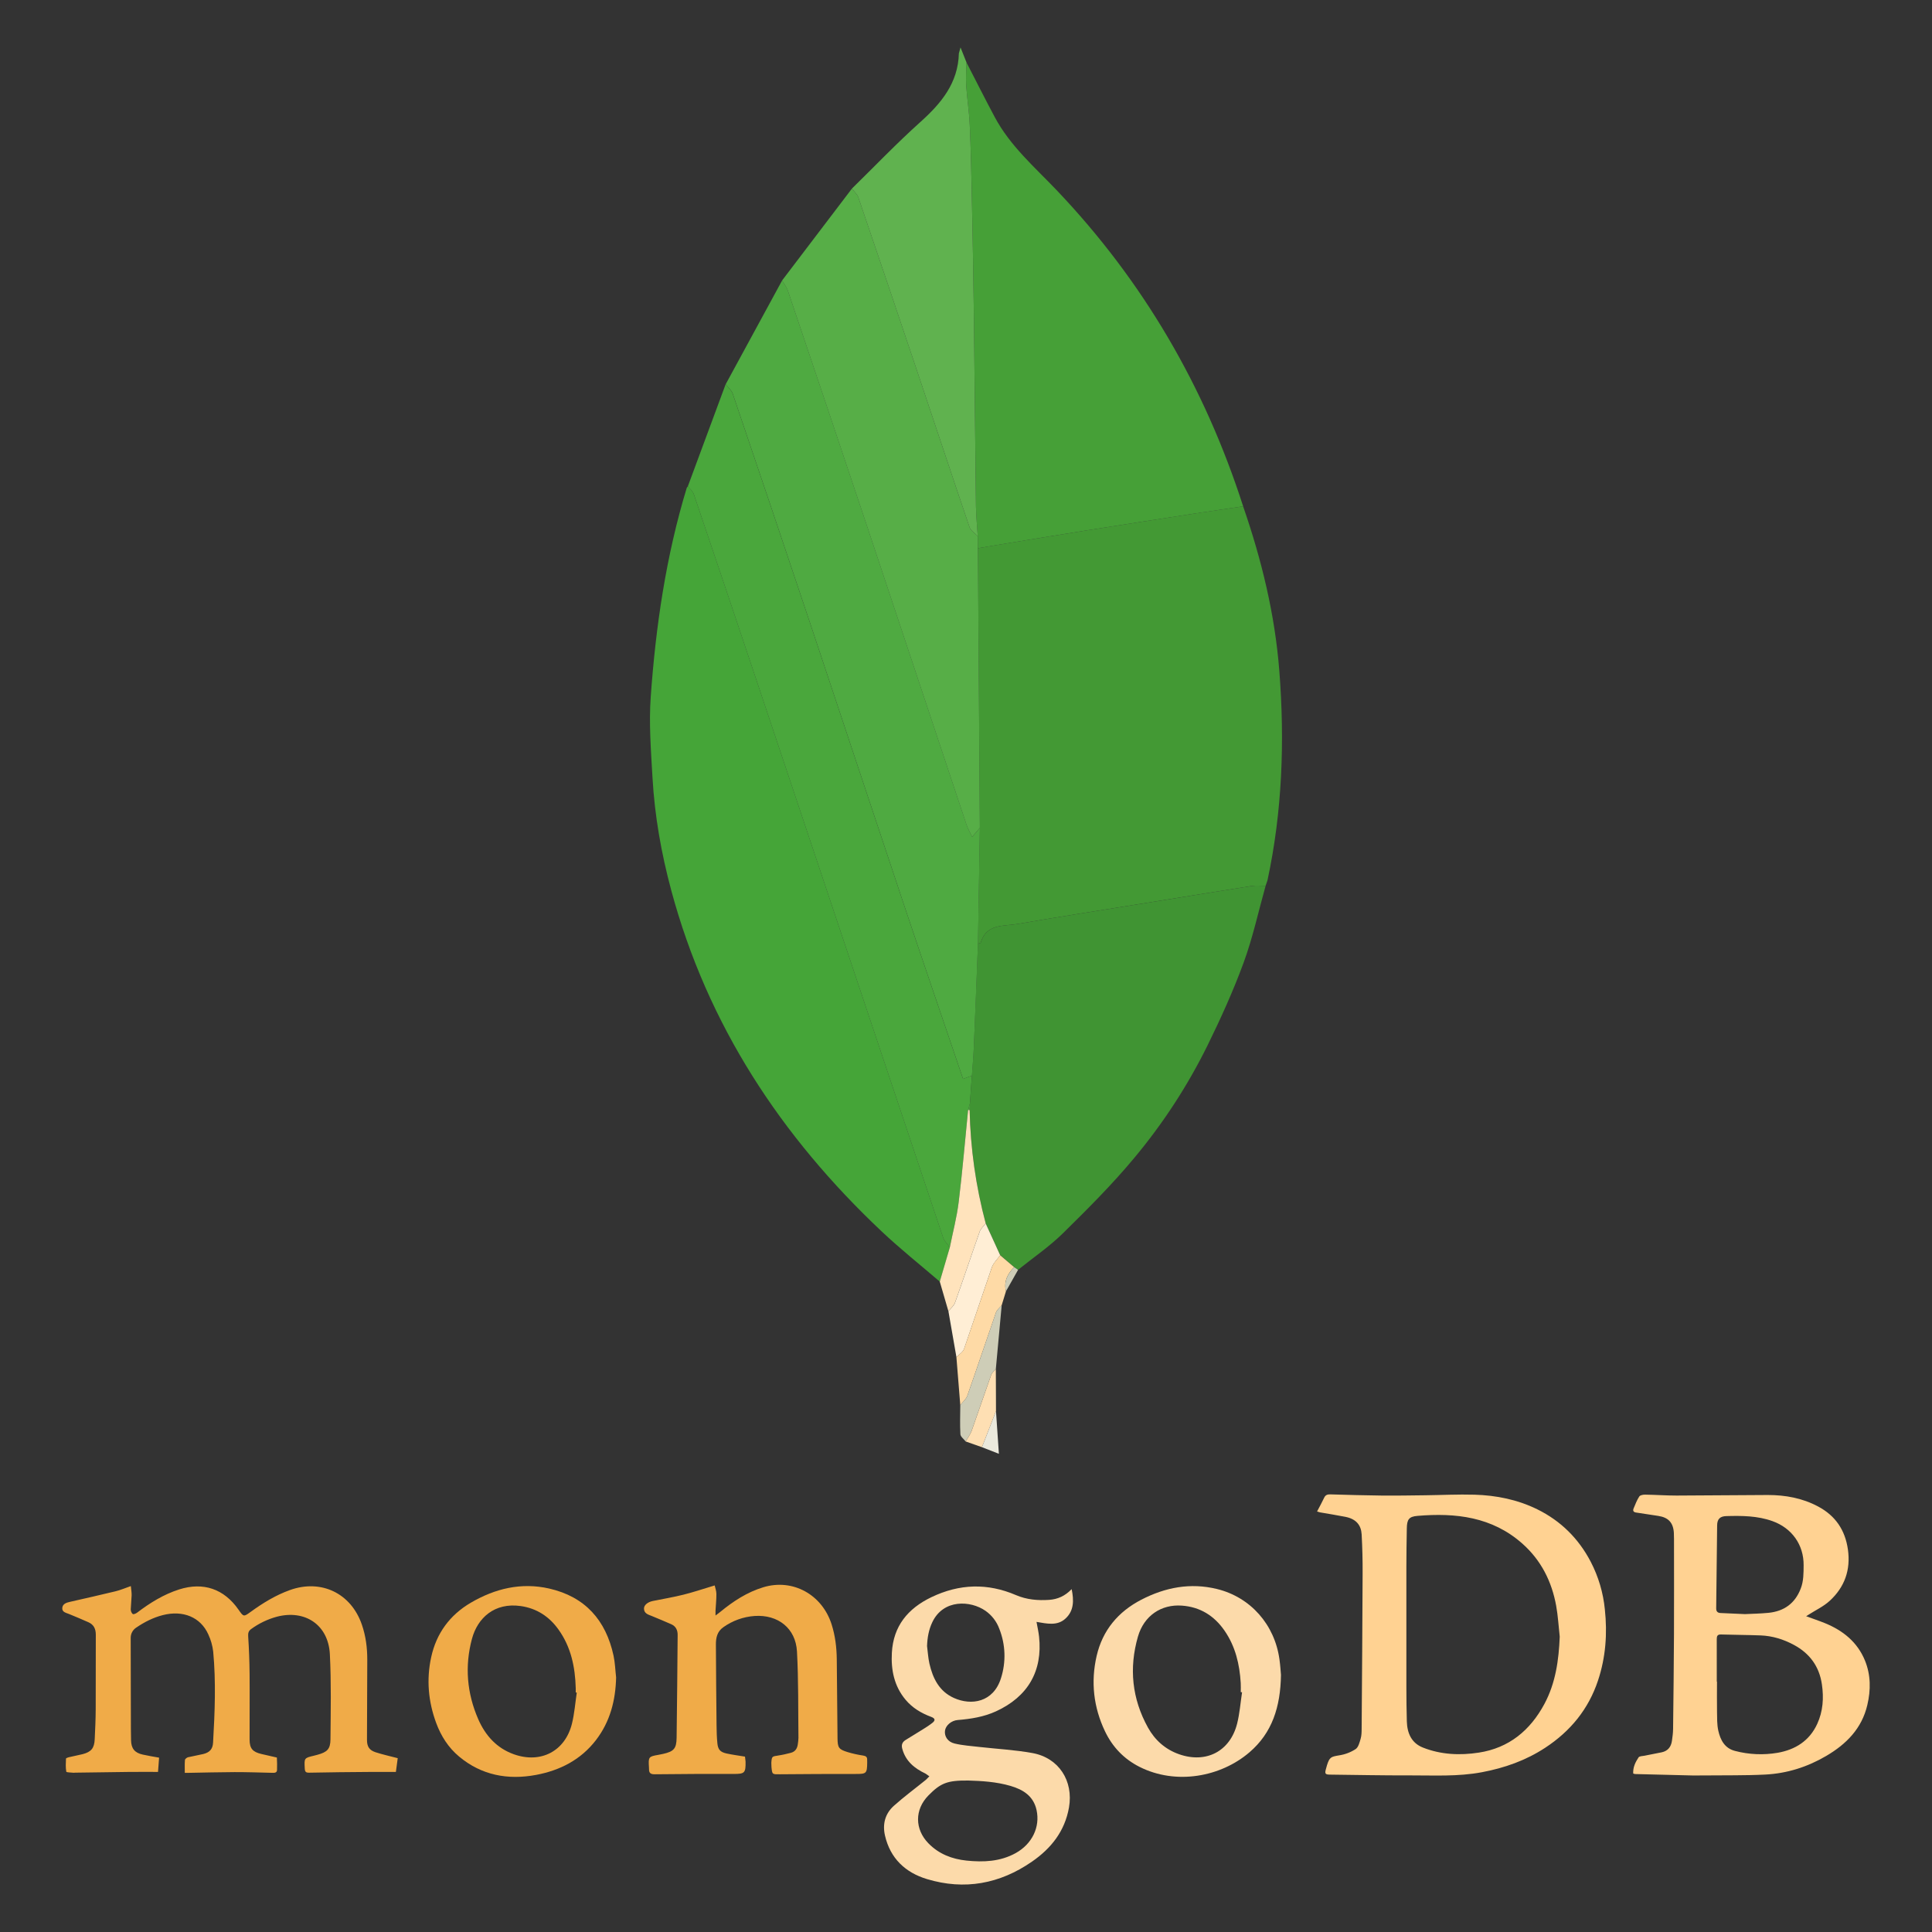 <svg width="80" height="80" viewBox="0 0 80 80" fill="none" xmlns="http://www.w3.org/2000/svg">
<rect x="0" y="0" width="80" height="80" fill="#333333" stroke="none"/>
<path fill-rule="evenodd" clip-rule="evenodd" d="M54.537 62.587C54.643 62.383 54.744 62.204 54.83 62.019C54.885 61.9 54.968 61.876 55.087 61.879C55.795 61.899 56.503 61.921 57.212 61.928C57.813 61.934 58.416 61.923 59.019 61.916C59.698 61.908 60.377 61.872 61.055 61.892C61.958 61.918 62.838 62.095 63.655 62.497C64.63 62.977 65.368 63.709 65.871 64.674C66.188 65.285 66.385 65.951 66.453 66.636C66.561 67.641 66.49 68.623 66.171 69.584C65.776 70.775 65.026 71.687 63.985 72.37C63.183 72.896 62.303 73.207 61.361 73.384C60.363 73.572 59.363 73.512 58.362 73.515C57.265 73.519 56.168 73.495 55.07 73.483C54.878 73.481 54.851 73.445 54.901 73.262L54.948 73.093C55.055 72.757 55.113 72.742 55.454 72.685C55.696 72.648 55.928 72.56 56.133 72.427C56.248 72.351 56.296 72.152 56.341 71.999C56.38 71.865 56.382 71.719 56.383 71.577C56.398 69.437 56.415 67.297 56.423 65.157C56.426 64.616 56.412 64.075 56.383 63.535C56.361 63.157 56.16 62.898 55.71 62.809C55.36 62.739 55.007 62.685 54.655 62.623L54.537 62.587ZM64.585 67.77C64.537 67.344 64.514 66.913 64.438 66.493C64.255 65.485 63.814 64.607 63.039 63.919C61.786 62.807 60.277 62.636 58.696 62.769C58.336 62.798 58.258 62.922 58.253 63.292C58.244 63.817 58.235 64.342 58.235 64.867C58.232 66.532 58.232 68.197 58.235 69.862C58.235 70.336 58.241 70.809 58.254 71.282C58.269 71.765 58.445 72.175 58.918 72.362C59.665 72.658 60.451 72.693 61.235 72.572C62.486 72.38 63.362 71.651 63.95 70.558C64.415 69.69 64.546 68.743 64.585 67.77ZM67.628 73.439C67.613 73.18 67.719 72.965 67.85 72.769C67.886 72.715 68.008 72.718 68.093 72.701L68.809 72.559C69.062 72.505 69.195 72.335 69.231 72.087C69.255 71.924 69.277 71.758 69.279 71.592C69.296 70.282 69.308 68.971 69.316 67.66C69.322 66.348 69.317 65.035 69.317 63.723L69.311 63.472C69.286 63.05 69.082 62.832 68.663 62.77L67.755 62.632C67.643 62.617 67.603 62.563 67.643 62.464C67.713 62.294 67.78 62.118 67.879 61.966C67.916 61.91 68.04 61.888 68.124 61.89C68.558 61.896 68.992 61.928 69.425 61.928L73.201 61.905C73.928 61.905 74.631 62.032 75.283 62.38C76.001 62.762 76.403 63.354 76.518 64.16C76.638 65.007 76.382 65.721 75.763 66.288C75.508 66.522 75.179 66.674 74.884 66.864L74.788 66.924C75.061 67.025 75.322 67.112 75.576 67.215C76.318 67.52 76.909 67.995 77.222 68.755C77.468 69.354 77.468 69.979 77.322 70.6C77.095 71.573 76.454 72.22 75.621 72.709C74.839 73.168 73.993 73.436 73.091 73.481C72.26 73.523 71.425 73.507 70.592 73.517L70.11 73.519C69.307 73.501 68.504 73.481 67.701 73.459L67.628 73.439ZM71.088 69.633H71.097C71.097 70.045 71.091 70.456 71.098 70.867C71.103 71.133 71.094 71.407 71.151 71.663C71.238 72.047 71.413 72.392 71.843 72.502C72.418 72.653 73.018 72.679 73.604 72.58C74.34 72.452 74.927 72.083 75.248 71.382C75.487 70.862 75.523 70.31 75.441 69.746C75.332 69.004 74.938 68.465 74.282 68.112C73.852 67.88 73.393 67.738 72.905 67.719C72.357 67.698 71.809 67.697 71.261 67.68C71.108 67.676 71.087 67.754 71.087 67.88C71.09 68.464 71.088 69.049 71.088 69.633ZM72.254 66.837C72.553 66.822 72.892 66.817 73.229 66.784C73.874 66.719 74.328 66.395 74.565 65.778C74.686 65.465 74.681 65.142 74.684 64.817C74.693 63.968 74.198 63.273 73.393 62.986C72.771 62.764 72.13 62.76 71.485 62.778C71.223 62.785 71.106 62.899 71.103 63.162L71.064 66.593C71.062 66.729 71.121 66.788 71.253 66.792L72.254 66.837Z" fill="#FFD292"/>
<path fill-rule="evenodd" clip-rule="evenodd" d="M6.588 72.781L6.543 73.371C6.118 73.371 5.726 73.368 5.334 73.372C4.596 73.379 3.858 73.391 3.119 73.402L3.048 73.406C2.942 73.394 2.75 73.394 2.745 73.363C2.714 73.187 2.724 73.003 2.732 72.821C2.733 72.8 2.805 72.774 2.847 72.764L3.421 72.636C3.779 72.543 3.905 72.388 3.922 72.018C3.942 71.601 3.961 71.184 3.963 70.767C3.968 69.741 3.962 68.716 3.967 67.689C3.967 67.45 3.884 67.271 3.66 67.173C3.394 67.055 3.127 66.942 2.857 66.832C2.73 66.781 2.564 66.753 2.579 66.581C2.594 66.407 2.755 66.361 2.906 66.327C3.532 66.184 4.159 66.044 4.783 65.892C4.985 65.843 5.177 65.76 5.418 65.676C5.43 65.806 5.453 65.93 5.451 66.053L5.414 66.641C5.413 66.708 5.448 66.796 5.497 66.833C5.527 66.856 5.628 66.814 5.678 66.776C6.212 66.37 6.777 66.019 7.421 65.814C8.419 65.498 9.276 65.791 9.876 66.652C10.087 66.955 10.088 66.955 10.381 66.743C10.884 66.378 11.41 66.055 11.999 65.843C13.292 65.376 14.534 65.968 14.983 67.27C15.147 67.743 15.209 68.231 15.208 68.73L15.196 72.041C15.195 72.314 15.286 72.469 15.546 72.555C15.838 72.65 16.14 72.716 16.469 72.802L16.393 73.371C16.019 73.371 15.675 73.369 15.332 73.372C14.492 73.379 13.652 73.384 12.812 73.403C12.666 73.407 12.628 73.371 12.62 73.234C12.596 72.796 12.592 72.796 13.005 72.698L13.143 72.662C13.547 72.552 13.681 72.428 13.684 72.019C13.694 70.846 13.718 69.669 13.659 68.498C13.597 67.283 12.632 66.636 11.455 66.947C11.075 67.051 10.717 67.224 10.399 67.456C10.289 67.534 10.268 67.624 10.277 67.761C10.311 68.278 10.33 68.796 10.335 69.314C10.343 70.221 10.332 71.128 10.335 72.036C10.337 72.403 10.462 72.544 10.825 72.629L11.365 72.753L11.465 72.776C11.472 72.948 11.479 73.121 11.471 73.293C11.466 73.401 11.382 73.411 11.289 73.409C10.764 73.396 10.239 73.378 9.715 73.379C9.077 73.381 8.439 73.399 7.802 73.41H7.652C7.652 73.227 7.643 73.052 7.658 72.878C7.661 72.836 7.735 72.777 7.785 72.764L8.414 72.631C8.681 72.565 8.808 72.428 8.823 72.157C8.895 70.901 8.946 69.644 8.828 68.388C8.799 68.14 8.73 67.899 8.624 67.673C8.302 66.961 7.578 66.665 6.742 66.878C6.345 66.98 5.987 67.161 5.648 67.391C5.575 67.436 5.514 67.501 5.473 67.577C5.431 67.653 5.411 67.739 5.412 67.825C5.413 69.079 5.416 70.331 5.42 71.584L5.427 72.067C5.435 72.404 5.578 72.581 5.912 72.654C6.127 72.703 6.345 72.736 6.588 72.781Z" fill="#F0AB48"/>
<path fill-rule="evenodd" clip-rule="evenodd" d="M44.375 65.802C44.472 66.273 44.47 66.697 44.123 67.018C43.78 67.338 43.345 67.23 42.92 67.159C42.96 67.383 43.004 67.573 43.025 67.765C43.179 69.196 42.563 70.258 41.237 70.865C40.735 71.093 40.203 71.178 39.66 71.222C39.39 71.243 39.154 71.45 39.129 71.672C39.102 71.897 39.243 72.128 39.526 72.195C39.859 72.275 40.207 72.297 40.548 72.337C41.282 72.42 42.024 72.458 42.749 72.59C43.845 72.787 44.457 73.744 44.264 74.845C44.092 75.825 43.525 76.538 42.733 77.085C41.4 78.009 39.938 78.279 38.38 77.808C37.49 77.538 36.862 76.952 36.645 76.005C36.536 75.53 36.652 75.101 37.008 74.779C37.433 74.398 37.895 74.058 38.339 73.698L38.483 73.553L38.318 73.438C37.865 73.223 37.502 72.928 37.362 72.417C37.313 72.244 37.364 72.13 37.51 72.042C37.76 71.891 38.009 71.738 38.256 71.582C38.372 71.51 38.487 71.435 38.595 71.351C38.743 71.238 38.73 71.155 38.553 71.09C38.144 70.938 37.779 70.719 37.497 70.382C37.025 69.818 36.891 69.148 36.93 68.44C36.99 67.333 37.591 66.605 38.567 66.136C39.728 65.579 40.892 65.544 42.075 66.052C42.513 66.239 42.974 66.279 43.444 66.247C43.794 66.222 44.1 66.089 44.375 65.802ZM40.098 73.728C39.227 73.72 38.953 73.828 38.442 74.348C37.87 74.932 37.873 75.742 38.444 76.328C38.878 76.772 39.419 76.98 40.021 77.043C40.724 77.115 41.417 77.086 42.055 76.734C42.737 76.357 43.075 75.657 42.922 74.952C42.795 74.37 42.367 74.104 41.845 73.951C41.251 73.777 40.637 73.744 40.098 73.728ZM38.387 68.16C38.419 68.402 38.432 68.647 38.485 68.884C38.625 69.498 38.892 70.037 39.502 70.31C40.219 70.632 41.135 70.494 41.449 69.488C41.663 68.818 41.638 68.095 41.378 67.442C41.268 67.143 41.07 66.885 40.809 66.702C40.187 66.267 39.063 66.21 38.606 67.17C38.457 67.482 38.399 67.813 38.387 68.16Z" fill="#FCDAAA"/>
<path fill-rule="evenodd" clip-rule="evenodd" d="M29.594 65.649C29.617 65.756 29.663 65.877 29.664 65.999C29.666 66.231 29.641 66.463 29.628 66.694V66.896L29.824 66.746C30.362 66.303 30.939 65.926 31.612 65.723C32.825 65.358 34.038 66.022 34.434 67.258C34.584 67.728 34.643 68.211 34.649 68.703C34.661 69.794 34.669 70.885 34.68 71.976C34.684 72.368 34.729 72.438 35.099 72.551C35.31 72.614 35.525 72.662 35.743 72.694C35.862 72.713 35.914 72.76 35.907 72.877L35.909 72.984C35.904 73.436 35.873 73.457 35.435 73.456C34.386 73.454 33.338 73.46 32.289 73.469C31.977 73.471 31.976 73.481 31.945 73.172L31.939 72.994C31.958 72.728 31.964 72.731 32.226 72.692C32.402 72.666 32.577 72.625 32.749 72.58C32.926 72.534 33.011 72.404 33.035 72.229C33.047 72.14 33.062 72.051 33.062 71.963C33.047 70.77 33.066 69.576 33.001 68.386C32.949 67.422 32.214 66.849 31.247 66.914C30.781 66.947 30.333 67.108 29.952 67.379C29.694 67.559 29.642 67.82 29.644 68.101C29.649 69.216 29.659 70.331 29.671 71.446C29.674 71.691 29.68 71.935 29.704 72.177C29.728 72.442 29.821 72.549 30.081 72.607C30.33 72.662 30.584 72.694 30.849 72.738L30.872 72.943C30.881 73.421 30.831 73.457 30.366 73.455C29.282 73.451 28.197 73.457 27.114 73.469C26.943 73.472 26.87 73.418 26.875 73.252L26.872 73.181C26.844 72.75 26.857 72.734 27.264 72.664L27.457 72.625C27.898 72.526 28.011 72.408 28.017 71.96C28.038 70.541 28.046 69.122 28.06 67.703C28.062 67.499 27.985 67.341 27.795 67.256C27.528 67.139 27.26 67.026 26.991 66.916C26.842 66.855 26.672 66.816 26.666 66.611C26.662 66.466 26.817 66.338 27.029 66.294C27.455 66.208 27.884 66.136 28.305 66.031C28.724 65.926 29.135 65.786 29.594 65.649Z" fill="#F0AB48"/>
<path fill-rule="evenodd" clip-rule="evenodd" d="M53.042 69.355C53.022 70.681 52.677 71.753 51.74 72.557C50.552 73.578 48.7 73.925 47.185 73.162C46.539 72.836 46.064 72.337 45.755 71.689C45.28 70.692 45.162 69.644 45.409 68.57C45.654 67.508 46.297 66.739 47.26 66.24C48.25 65.728 49.292 65.528 50.392 65.797C51.782 66.137 52.782 67.27 52.98 68.714C53.016 68.967 53.03 69.224 53.042 69.355ZM51.431 70.073L51.377 70.067C51.377 69.942 51.384 69.817 51.376 69.692C51.33 68.913 51.155 68.172 50.704 67.52C50.276 66.902 49.693 66.538 48.934 66.485C48.085 66.425 47.371 66.9 47.12 67.767C46.744 69.07 46.872 70.339 47.533 71.532C47.821 72.052 48.248 72.436 48.82 72.638C49.94 73.032 50.934 72.522 51.226 71.374C51.333 70.95 51.365 70.507 51.431 70.073Z" fill="#FCDAAA"/>
<path fill-rule="evenodd" clip-rule="evenodd" d="M25.512 69.459C25.489 70.41 25.264 71.29 24.677 72.054C24.047 72.873 23.182 73.31 22.199 73.495C21.035 73.712 19.943 73.515 19.009 72.734C18.565 72.363 18.262 71.887 18.062 71.346C17.734 70.459 17.652 69.549 17.854 68.622C18.069 67.63 18.629 66.872 19.497 66.364C20.501 65.777 21.584 65.515 22.741 65.778C24.229 66.118 25.087 67.088 25.405 68.555C25.469 68.852 25.477 69.158 25.512 69.459ZM23.883 70.087L23.84 70.08V69.902C23.816 69.029 23.645 68.198 23.124 67.473C22.739 66.935 22.222 66.597 21.561 66.503C20.482 66.349 19.777 66.989 19.543 67.859C19.238 68.994 19.334 70.116 19.805 71.193C20.1 71.864 20.565 72.387 21.279 72.641C22.393 73.037 23.402 72.513 23.684 71.37C23.787 70.952 23.819 70.515 23.883 70.087Z" fill="#F0AB48"/>
<path fill-rule="evenodd" clip-rule="evenodd" d="M51.475 20.965C52.242 23.182 52.793 25.445 52.975 27.79C53.2 30.7 53.098 33.59 52.484 36.452L52.405 36.681C52.213 36.681 52.017 36.657 51.828 36.686C50.239 36.936 48.652 37.195 47.063 37.452C45.422 37.719 43.778 37.974 42.14 38.258C41.559 38.358 40.84 38.239 40.606 39.041L40.493 39.079L40.573 34.281L40.492 22.702L41.257 22.57C42.508 22.366 43.758 22.158 45.011 21.959C46.505 21.722 48 21.491 49.495 21.259C50.155 21.158 50.815 21.064 51.475 20.965Z" fill="#439934"/>
<path fill-rule="evenodd" clip-rule="evenodd" d="M38.915 53.07C38.108 52.376 37.273 51.713 36.5 50.983C32.339 47.058 29.294 42.437 27.795 36.867C27.382 35.334 27.107 33.776 27.018 32.192C26.956 31.083 26.866 29.965 26.945 28.862C27.153 25.929 27.578 23.024 28.438 20.198L28.485 20.133C28.569 20.244 28.689 20.343 28.731 20.468C29.571 22.941 30.405 25.416 31.234 27.893C33.839 35.675 36.442 43.458 39.052 51.239C39.103 51.391 39.235 51.515 39.33 51.652L38.915 53.07Z" fill="#45A538"/>
<path fill-rule="evenodd" clip-rule="evenodd" d="M51.476 20.965C50.815 21.064 50.154 21.159 49.495 21.26C48 21.491 46.505 21.722 45.011 21.959C43.759 22.158 42.509 22.366 41.258 22.571L40.492 22.702L40.486 22.203C40.461 21.794 40.418 21.384 40.413 20.974L40.327 13.127C40.307 11.49 40.277 9.854 40.244 8.217C40.227 7.2 40.198 6.184 40.156 5.167C40.131 4.622 40.042 4.079 40.008 3.533C39.987 3.219 40.014 2.903 40.021 2.588C40.411 3.344 40.793 4.105 41.194 4.855C41.827 6.04 42.836 6.914 43.746 7.867C47.337 11.637 49.886 16.017 51.476 20.965Z" fill="#46A037"/>
<path fill-rule="evenodd" clip-rule="evenodd" d="M40.494 39.08L40.607 39.041C40.841 38.239 41.56 38.358 42.14 38.258C43.779 37.974 45.422 37.719 47.064 37.453C48.652 37.196 50.24 36.937 51.829 36.686C52.017 36.657 52.214 36.681 52.406 36.681C52.109 37.741 51.875 38.824 51.498 39.855C51.07 41.023 50.553 42.164 50.004 43.283C49.181 44.952 48.162 46.516 46.97 47.944C46.054 49.046 45.033 50.065 44.01 51.071C43.444 51.626 42.777 52.08 42.156 52.58L41.995 52.469L41.415 51.974L40.816 50.66C40.407 49.126 40.183 47.549 40.15 45.962L40.162 45.694L40.243 44.536C40.27 44.14 40.307 43.745 40.324 43.349C40.383 41.927 40.437 40.503 40.494 39.08Z" fill="#409433"/>
<path fill-rule="evenodd" clip-rule="evenodd" d="M40.496 39.08C40.44 40.503 40.386 41.928 40.325 43.351C40.308 43.748 40.273 44.143 40.245 44.538L39.88 44.676C39.069 42.288 38.257 39.925 37.463 37.556C36.15 33.636 34.853 29.711 33.542 25.791C32.483 22.627 31.417 19.465 30.343 16.306C30.293 16.158 30.149 16.042 30.049 15.911L32.386 11.613C32.467 11.753 32.573 11.883 32.623 12.033C33.705 15.233 34.784 18.434 35.854 21.638C37.246 25.806 38.63 29.977 40.021 34.146C40.076 34.313 40.168 34.466 40.255 34.653L40.575 34.281L40.496 39.08Z" fill="#4FAA41"/>
<path fill-rule="evenodd" clip-rule="evenodd" d="M30.047 15.912C30.148 16.043 30.291 16.159 30.341 16.306C31.415 19.466 32.481 22.627 33.54 25.791C34.851 29.712 36.148 33.637 37.461 37.556C38.255 39.925 39.067 42.288 39.878 44.676L40.243 44.538L40.161 45.697L40.087 45.964C39.96 47.232 39.853 48.503 39.698 49.768C39.621 50.403 39.455 51.025 39.329 51.653C39.235 51.516 39.102 51.392 39.051 51.24C36.441 43.459 33.839 35.675 31.233 27.893C30.404 25.417 29.57 22.942 28.731 20.469C28.688 20.343 28.568 20.245 28.484 20.133L30.047 15.912Z" fill="#4AA73C"/>
<path fill-rule="evenodd" clip-rule="evenodd" d="M40.574 34.281L40.254 34.653C40.166 34.466 40.075 34.312 40.019 34.146C38.628 29.977 37.245 25.806 35.852 21.637C34.781 18.434 33.704 15.233 32.622 12.033C32.571 11.883 32.465 11.752 32.385 11.613L35.275 7.811C35.367 7.932 35.497 8.04 35.544 8.177C36.346 10.527 37.142 12.879 37.932 15.232C38.671 17.431 39.398 19.632 40.146 21.827C40.196 21.974 40.37 22.078 40.487 22.203L40.493 22.702L40.574 34.281Z" fill="#57AE47"/>
<path fill-rule="evenodd" clip-rule="evenodd" d="M40.487 22.203C40.37 22.078 40.196 21.975 40.146 21.827C39.399 19.632 38.671 17.431 37.932 15.232C37.142 12.879 36.345 10.527 35.544 8.177C35.497 8.04 35.367 7.932 35.275 7.81C36.215 6.89 37.126 5.936 38.104 5.058C38.974 4.278 39.672 3.442 39.705 2.209L39.773 1.963L40.021 2.587C40.015 2.902 39.987 3.218 40.007 3.532C40.043 4.077 40.131 4.62 40.155 5.166C40.201 6.182 40.223 7.199 40.243 8.216C40.277 9.852 40.307 11.489 40.327 13.126L40.412 20.972C40.419 21.383 40.462 21.793 40.487 22.203Z" fill="#60B24F"/>
<path fill-rule="evenodd" clip-rule="evenodd" d="M39.33 51.651C39.455 51.023 39.621 50.401 39.698 49.766C39.853 48.501 39.96 47.23 40.087 45.962L40.119 45.957L40.15 45.963C40.183 47.55 40.407 49.127 40.816 50.66C40.732 50.771 40.613 50.87 40.568 50.995C40.222 51.973 39.894 52.96 39.545 53.938C39.498 54.072 39.364 54.176 39.271 54.293L38.914 53.068L39.33 51.651Z" fill="#FFE3BC"/>
<path fill-rule="evenodd" clip-rule="evenodd" d="M39.272 54.295C39.365 54.178 39.498 54.074 39.546 53.94C39.895 52.962 40.222 51.975 40.569 50.996C40.613 50.871 40.732 50.773 40.816 50.662L41.416 51.977C41.298 52.145 41.134 52.297 41.068 52.483L39.921 55.853C39.873 55.989 39.713 56.084 39.604 56.198L39.272 54.295Z" fill="#FFEED5"/>
<path fill-rule="evenodd" clip-rule="evenodd" d="M39.603 56.198C39.712 56.083 39.873 55.988 39.92 55.853L41.068 52.483C41.133 52.296 41.297 52.144 41.415 51.977L41.995 52.471C41.715 52.748 41.56 53.068 41.654 53.472L41.477 54.049C41.397 54.148 41.281 54.234 41.242 54.347C40.841 55.495 40.459 56.648 40.055 57.795C40.004 57.94 39.862 58.055 39.763 58.183L39.603 56.198Z" fill="#FEDAA6"/>
<path fill-rule="evenodd" clip-rule="evenodd" d="M39.763 58.181C39.863 58.053 40.005 57.938 40.056 57.793C40.46 56.646 40.842 55.492 41.242 54.345C41.282 54.232 41.398 54.146 41.478 54.047L41.235 56.694C41.17 56.769 41.076 56.835 41.045 56.922L40.236 59.239C40.179 59.398 40.07 59.539 39.985 59.687C39.91 59.588 39.775 59.492 39.768 59.39C39.745 58.989 39.761 58.584 39.763 58.181Z" fill="#CECDB7"/>
<path fill-rule="evenodd" clip-rule="evenodd" d="M39.986 59.688C40.071 59.54 40.18 59.398 40.237 59.24L41.046 56.923C41.077 56.835 41.171 56.77 41.236 56.695L41.242 58.433L40.66 59.925L39.986 59.688Z" fill="#FEDFB3"/>
<path fill-rule="evenodd" clip-rule="evenodd" d="M40.66 59.925L41.242 58.434L41.362 60.199L40.66 59.925Z" fill="#EBE9DC"/>
<path fill-rule="evenodd" clip-rule="evenodd" d="M41.654 53.472C41.561 53.068 41.716 52.748 41.996 52.471L42.157 52.581L41.654 53.472Z" fill="#CECDB7"/>
<path fill-rule="evenodd" clip-rule="evenodd" d="M40.151 45.963L40.12 45.957L40.088 45.962L40.162 45.695L40.151 45.963Z" fill="#4FAA41"/>
</svg>
